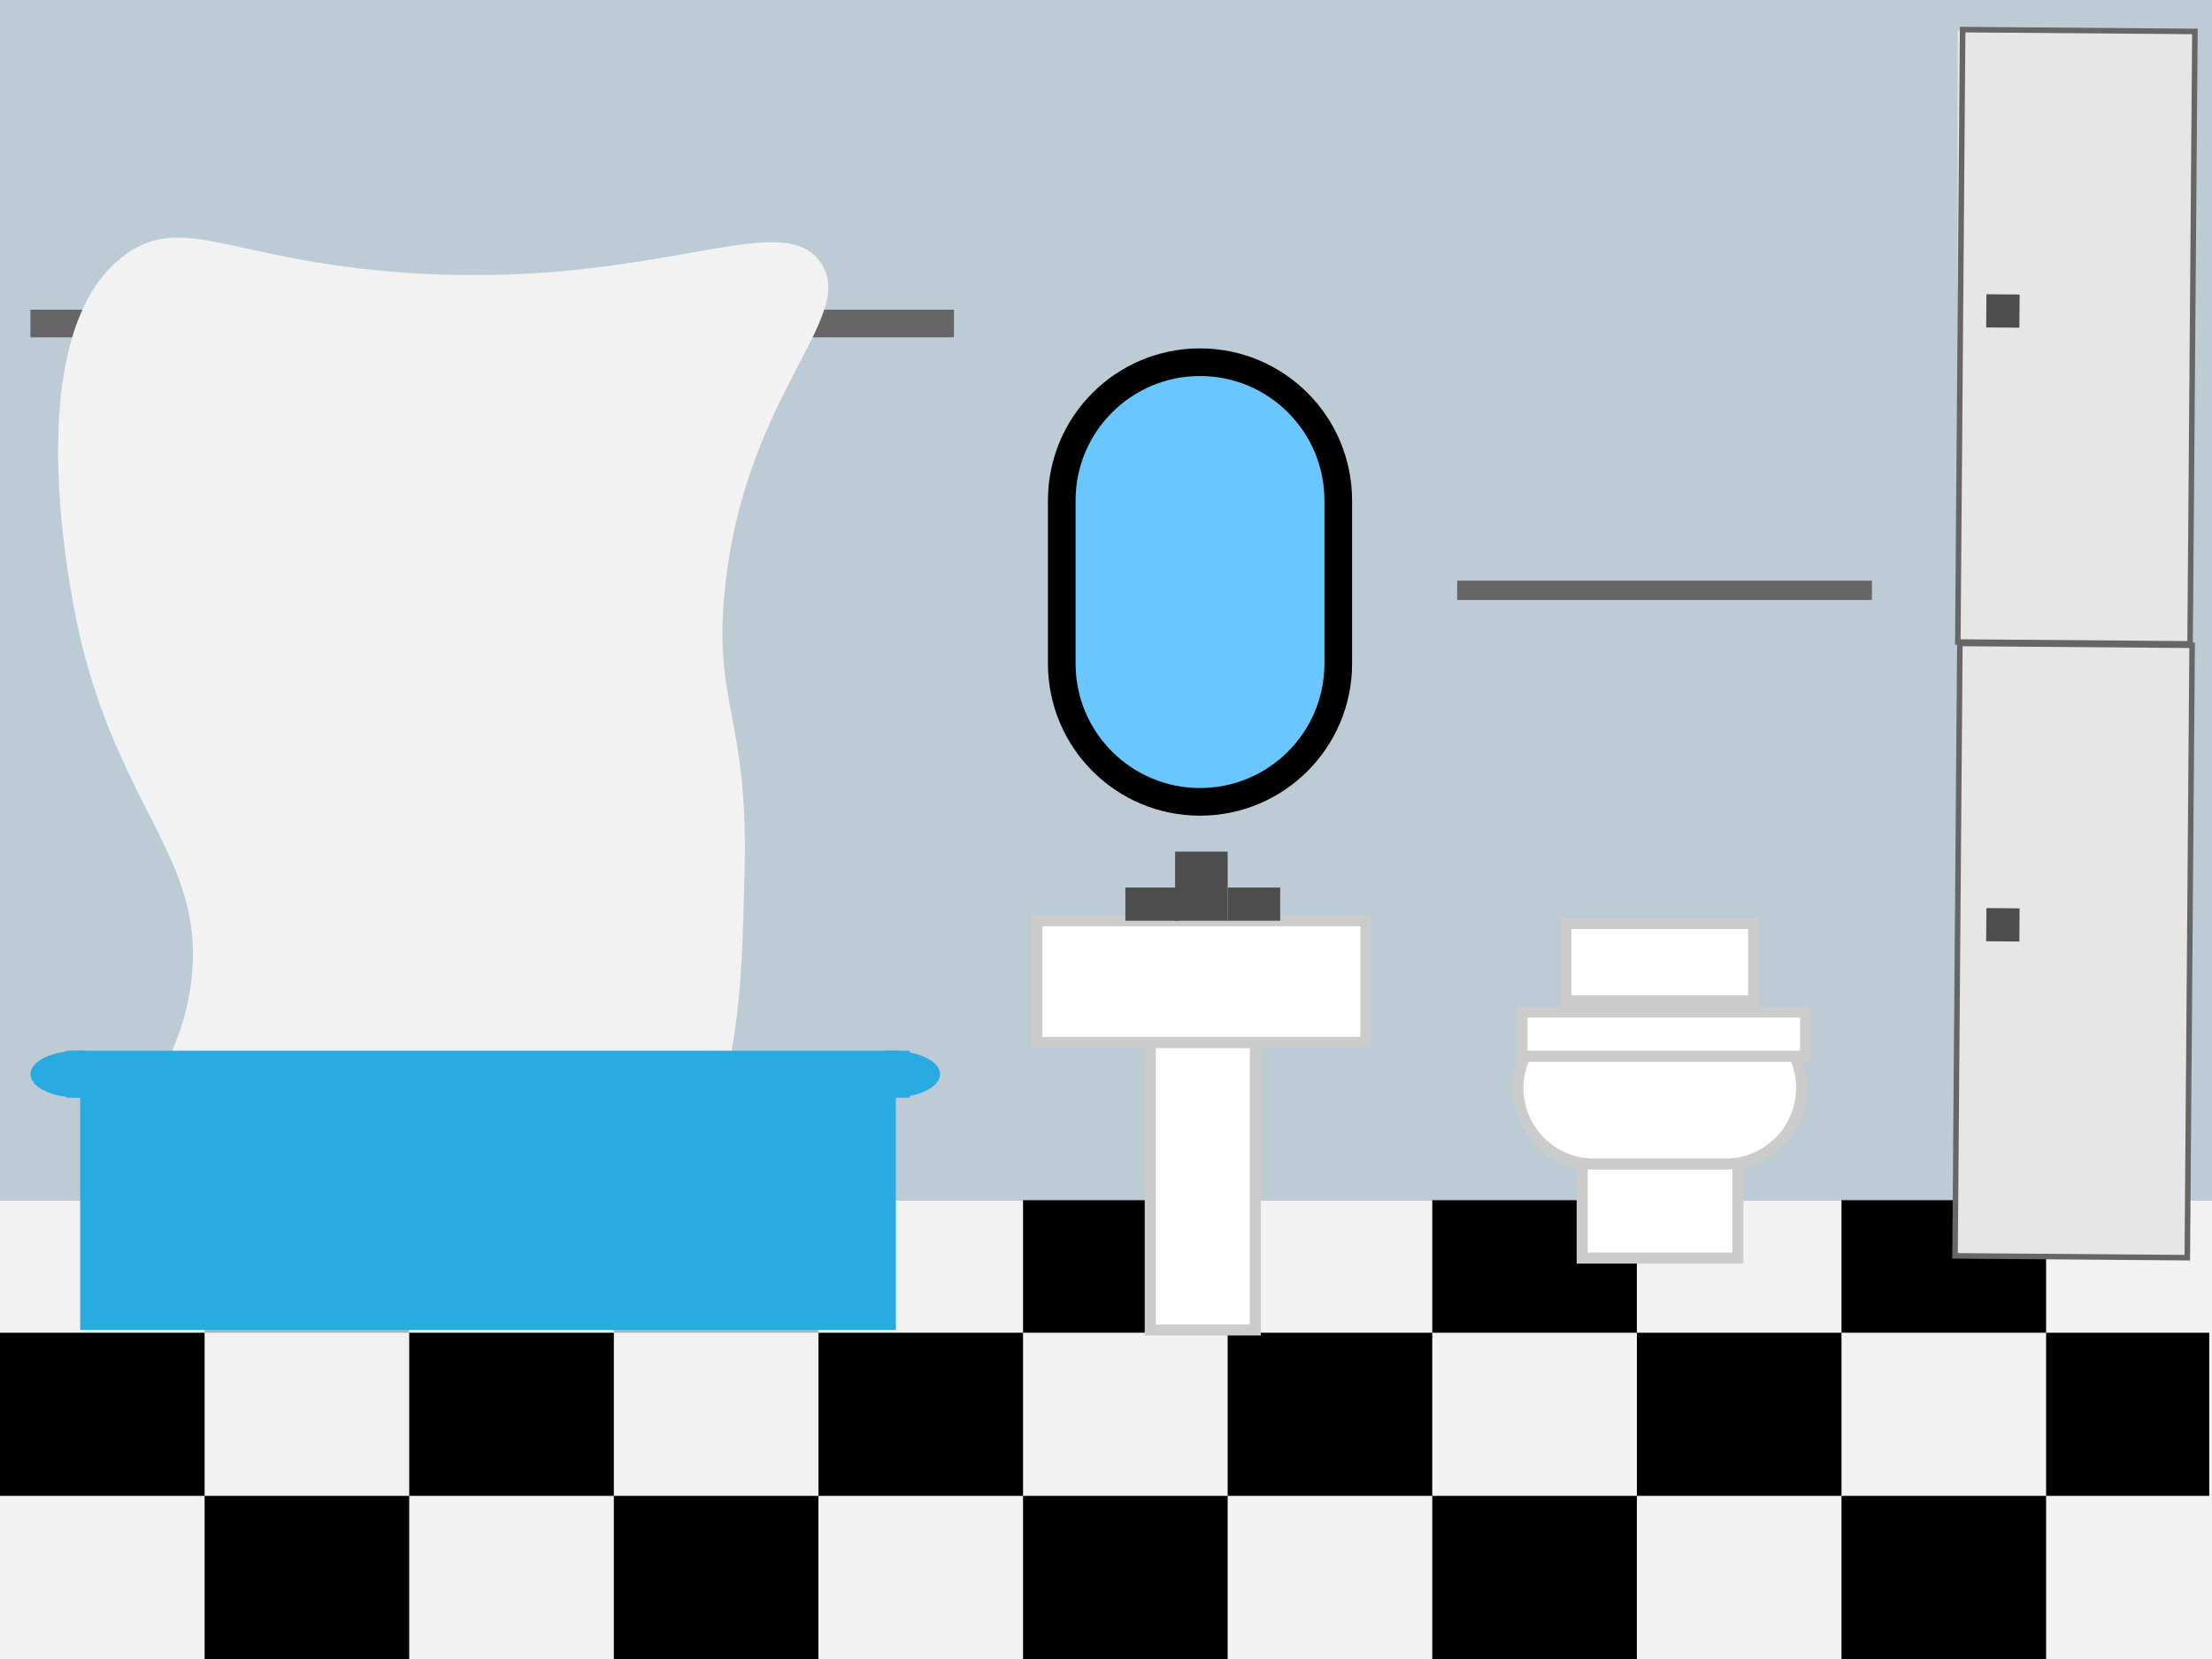 <?xml version="1.0" encoding="utf-8"?>
<!-- Generator: Adobe Illustrator 23.0.4, SVG Export Plug-In . SVG Version: 6.00 Build 0)  -->
<svg version="1.1" xmlns="http://www.w3.org/2000/svg" xmlns:xlink="http://www.w3.org/1999/xlink" x="0px" y="0px"
	 viewBox="0 0 800 600" style="enable-background:new 0 0 800 600;" xml:space="preserve">
<rect x="0" y="0" width="800" height="600" fill="#333333" stroke="none"/>
<style type="text/css">
	.st0{fill:#F2F2F2;}
	.st1{fill:#B3B3B3;}
	.st2{fill:#BDCCD4;}
	.st3{fill:#666666;}
	.st4{fill:#E6E6E6;}
	.st5{fill:#E6E6E6;stroke:#666666;stroke-width:2;stroke-miterlimit:10;}
	.st6{fill:#4D4D4D;}
	.st7{fill:#29ABE2;}
	.st8{fill:#6AC6FF;stroke:#000000;stroke-width:10;stroke-miterlimit:10;}
	.st9{fill:#FFFFFF;stroke:#CCCCCC;stroke-width:4;stroke-miterlimit:10;}
</style>
<g id="wall">
	<rect y="434" class="st0" width="800" height="166"/>
	<rect x="0" y="482" width="74" height="59"/>
	<rect x="74" y="541" width="74" height="59"/>
	<rect x="148" y="482" width="74" height="59"/>
	<rect x="222" y="541" width="74" height="59"/>
	<rect x="296" y="482" width="74" height="59"/>
	<rect x="370" y="541" width="74" height="59"/>
	<rect x="444" y="482" width="74" height="59"/>
	<rect x="518" y="541" width="74" height="59"/>
	<rect x="592" y="482" width="74" height="59"/>
	<rect x="666" y="541" width="74" height="59"/>
	<rect x="740" y="482" width="59" height="59"/>
	<rect x="74" y="434" class="st1" width="74" height="48"/>
	<rect x="222" y="434" class="st1" width="74" height="48"/>
	<rect x="370" y="434" width="74" height="48"/>
	<rect x="518" y="434" width="74" height="48"/>
	<rect x="666" y="434" width="74" height="48"/>
	<rect class="st2" width="800" height="434"/>
</g>
<g id="bed">
	<path class="st3" d="M345,122c-2.07,0-319.07,0-319.12,0c0,0-1.28,0-1.28,0c-4.53,0-9.07,0-13.6,0c0-3.33,0-6.67,0-10h334V122z"/>
	<path class="st0" d="M244.61,426.53c22.69-27.52,23.61-66.2,24.7-112.29c1.3-54.87-11.36-59.37-7.17-100.92
		c7.17-71.16,48.4-98.64,34.63-118.41c-14.45-20.75-59.52,9.98-149.97,3.74C84.37,94.34,66.64,77,45.71,91.82
		c-42.28,29.93-17.76,134.53-16.37,140.2c15.5,63.5,46.38,80.28,39.46,125.55c-6.31,41.29-35.55,50.62-29.19,70.34
		C52.59,468.13,193.4,488.65,244.61,426.53z"/>
	<rect x="528" y="191" transform="matrix(-1.836970e-16 1 -1 -1.836970e-16 983 -517)" class="st4" width="444" height="84"/>
	
		<rect x="639.21" y="301.76" transform="matrix(-7.888108e-03 1 -1 -7.888108e-03 1099.613 -403.46)" class="st5" width="221.49" height="84"/>
	
		<rect x="718.38" y="328.45" transform="matrix(-7.888108e-03 1 -1 -7.888108e-03 1064.536 -387.275)" class="st6" width="12" height="12"/>
	
		<rect x="640.21" y="79.76" transform="matrix(-7.888108e-03 1 -1 -7.888108e-03 878.628 -628.211)" class="st5" width="221.49" height="84"/>
	
		<rect x="718.38" y="106.45" transform="matrix(-7.888108e-03 1 -1 -7.888108e-03 842.543 -611.026)" class="st6" width="12" height="12"/>
	<ellipse class="st7" cx="28.5" cy="388.5" rx="17.5" ry="8.5"/>
	<ellipse class="st7" cx="322.5" cy="388.5" rx="17.5" ry="8.5"/>
	<rect x="29" y="394" class="st7" width="295" height="87"/>
	<rect x="24" y="380" class="st7" width="305" height="17"/>
	<path class="st3" d="M33,219"/>
	<path class="st8" d="M434,290L434,290c-27.61,0-50-22.39-50-50v-59c0-27.61,22.39-50,50-50h0c27.61,0,50,22.39,50,50v59
		C484,267.61,461.61,290,434,290z"/>
	<rect x="416" y="377" class="st9" width="38" height="104"/>
	<rect x="375" y="333" class="st9" width="119" height="44"/>
	<rect x="425" y="308" class="st6" width="19" height="25"/>
	<rect x="407" y="321" class="st6" width="19" height="12"/>
	<rect x="444" y="321" class="st6" width="19" height="12"/>
	<rect x="572.22" y="409" class="st9" width="56.33" height="46"/>
	<path class="st9" d="M624.06,421H576.5c-15.19,0-27.5-12.31-27.5-27.5v0c0-15.19,12.31-27.5,27.5-27.5h47.56
		c15.19,0,27.5,12.31,27.5,27.5v0C651.56,408.69,639.24,421,624.06,421z"/>
	<rect x="550.44" y="366" class="st9" width="102.56" height="16"/>
	<rect x="566.33" y="334" class="st9" width="67.89" height="28"/>
	<rect x="527" y="210" class="st3" width="150" height="7"/>
</g>
</svg>
